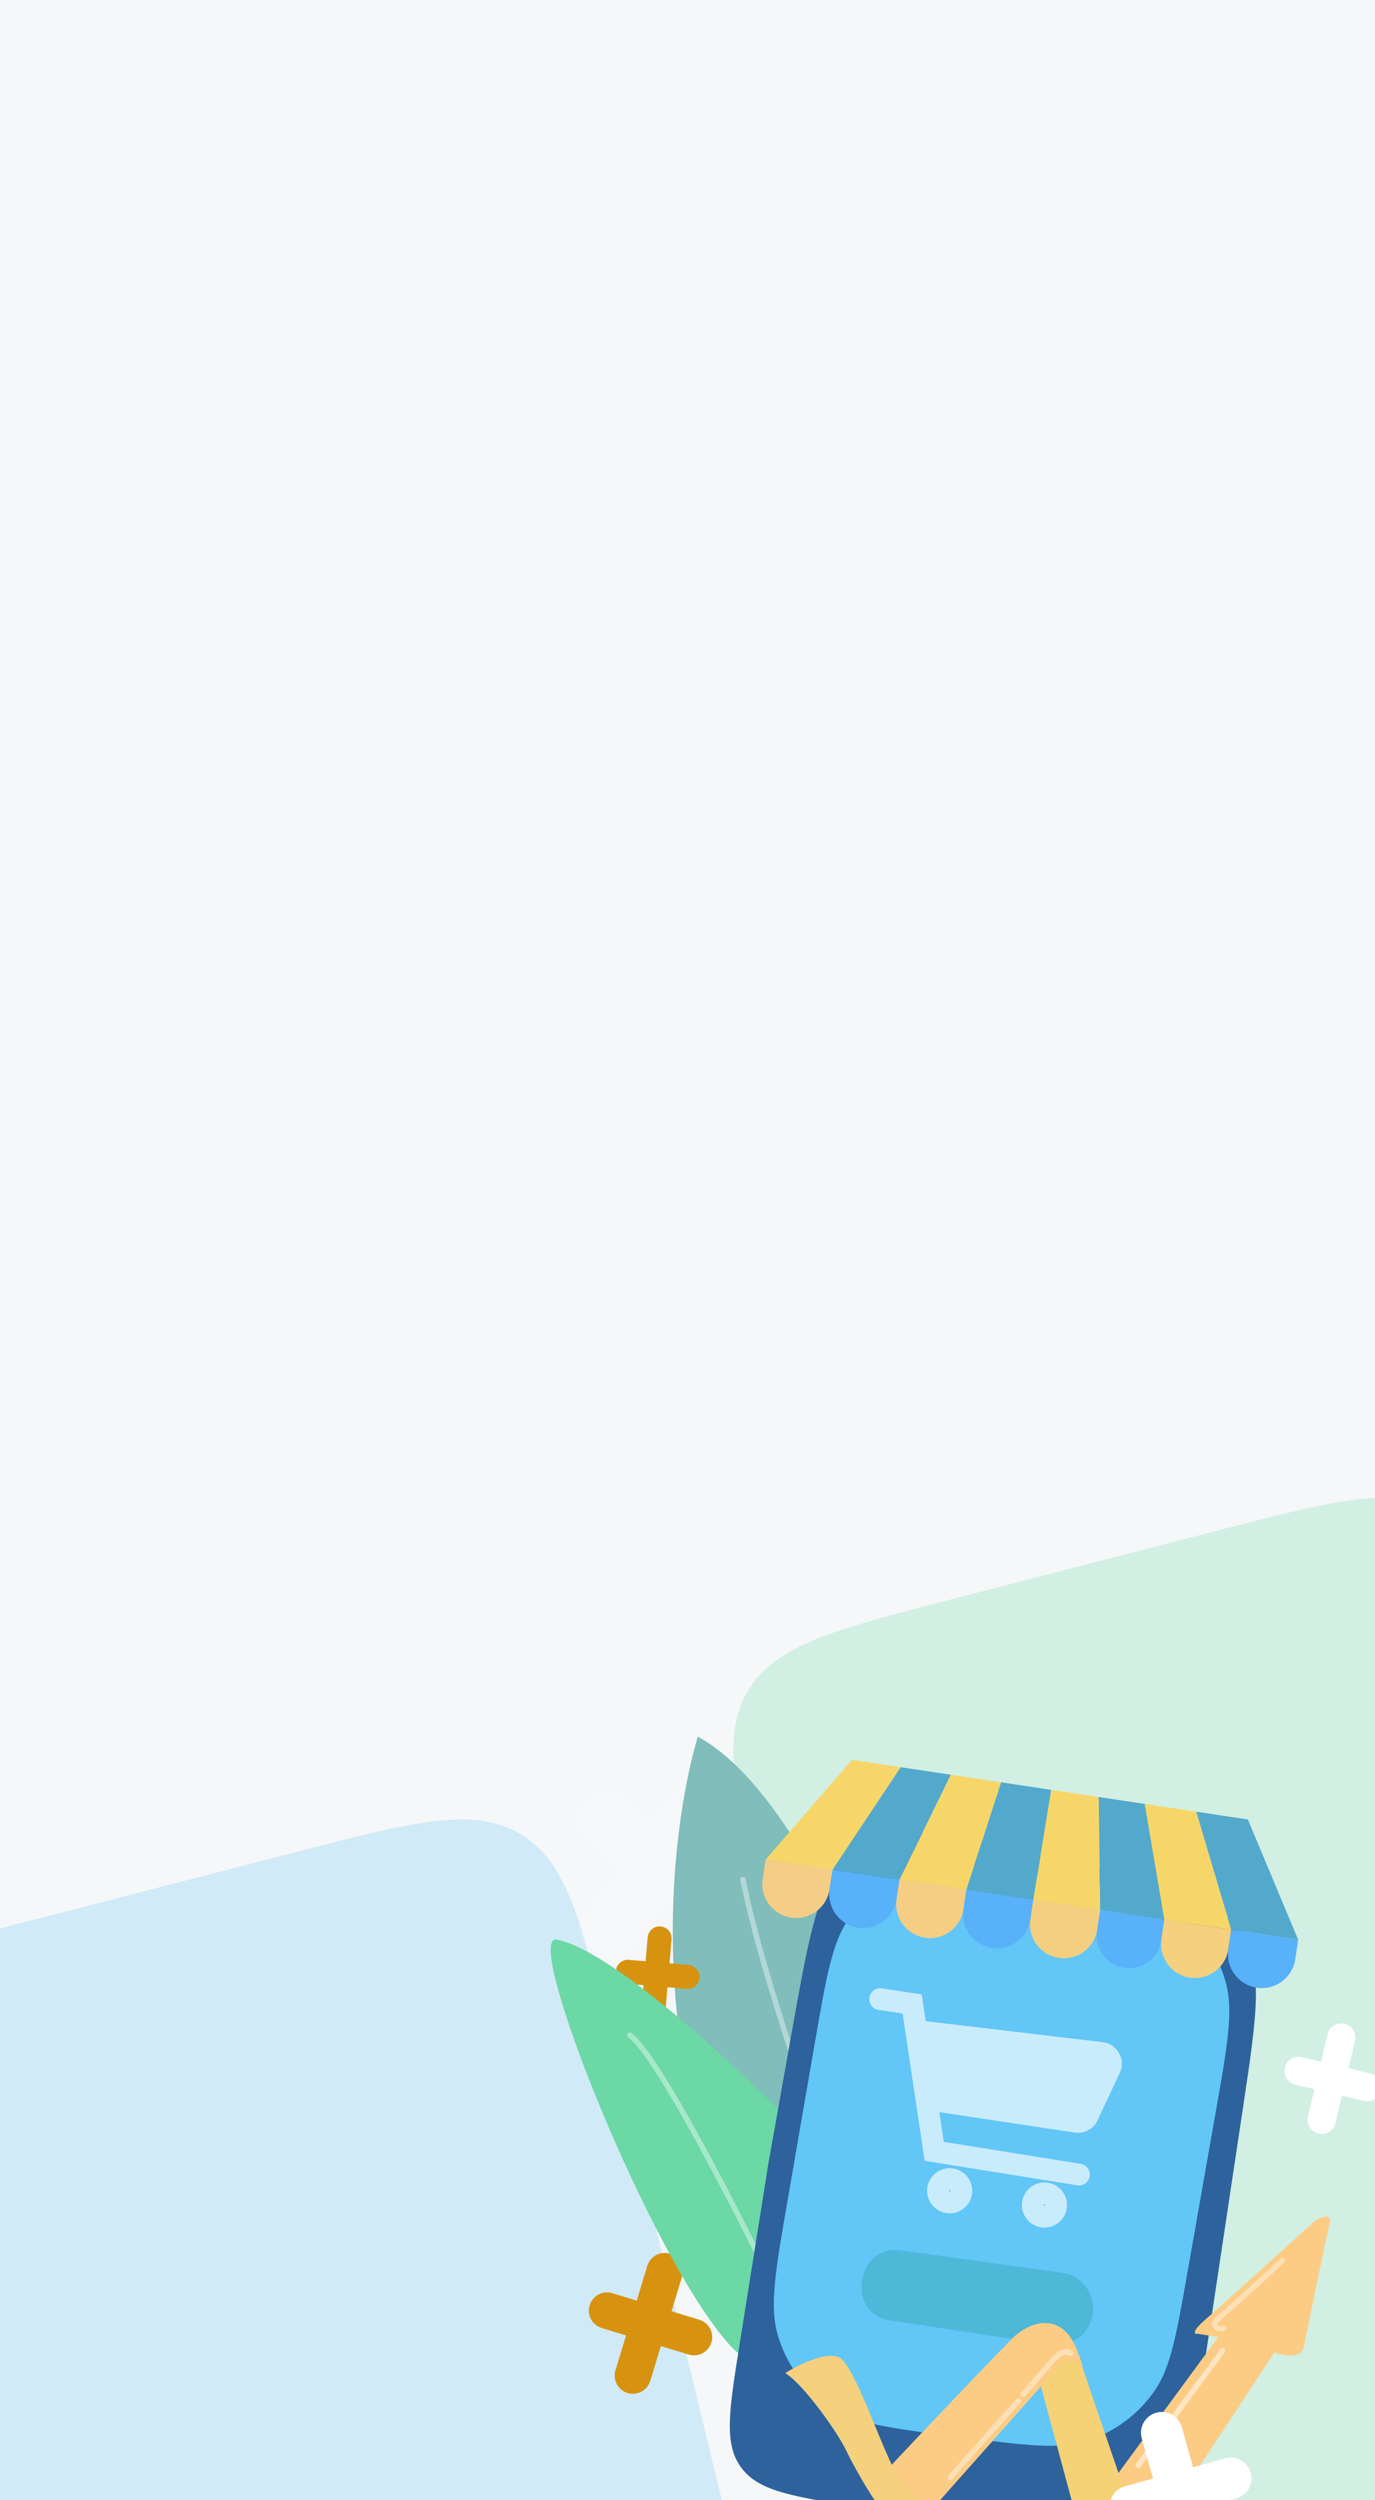 <svg width="312" height="567" viewBox="0 0 312 567" fill="none" xmlns="http://www.w3.org/2000/svg">
	<g clip-path="url(#clip0_121_103486)">
		<rect width="312" height="567" fill="#F5F7F8"/>
		<g filter="url(#filter0_f_121_103486)">
			<path d="M-36.11 507.041C-42.691 480.263 -45.981 466.874 -39.753 456.448C-33.524 446.023 -20.175 442.575 6.524 435.679L66.465 420.198C93.831 413.13 107.514 409.595 118.13 415.962C128.745 422.329 132.07 436.064 138.721 463.535L164.242 568.947C170.508 594.829 173.641 607.77 167.739 618.008C161.837 628.245 149.068 632.019 123.53 639.566L64.46 657.022C36.574 665.263 22.631 669.384 11.661 663.085C0.691 656.786 -2.779 642.667 -9.718 614.429L-36.11 507.041Z" fill="#62C6F7" fill-opacity="0.25"/>
		</g>
		<g filter="url(#filter1_f_121_103486)">
			<path d="M173.367 434.041C166.786 407.263 163.495 393.874 169.724 383.448C175.952 373.023 189.302 369.575 216.001 362.679L275.942 347.198C303.308 340.13 316.991 336.595 327.606 342.962C338.221 349.329 341.547 363.064 348.197 390.535L373.718 495.947C379.984 521.829 383.117 534.77 377.215 545.008C371.314 555.245 358.545 559.019 333.007 566.566L273.936 584.022C246.05 592.263 232.107 596.384 221.138 590.085C210.168 583.786 206.698 569.667 199.758 541.429L173.367 434.041Z" fill="#6BD8A6" fill-opacity="0.25"/>
		</g>
		<path opacity="0.1" fill-rule="evenodd" clip-rule="evenodd" d="M163.669 400.285C161.472 398.68 158.389 399.16 156.784 401.357L148.368 412.877L139.946 406.724C137.748 405.119 134.665 405.599 133.06 407.796L131.325 410.171C129.72 412.369 130.2 415.451 132.397 417.057L140.82 423.21L132.404 434.73C130.799 436.927 131.279 440.01 133.477 441.615L135.852 443.35C138.049 444.955 141.132 444.475 142.737 442.278L151.153 430.758L160.604 437.662C162.801 439.267 165.884 438.787 167.489 436.59L169.224 434.215C170.829 432.018 170.349 428.935 168.152 427.33L158.701 420.425L167.116 408.905C168.722 406.708 168.242 403.625 166.044 402.02L163.669 400.285Z" fill="white"/>
		<path fill-rule="evenodd" clip-rule="evenodd" d="M305.091 458.976C303.372 458.566 301.647 459.627 301.237 461.345L299.754 467.568L295.398 466.53C293.679 466.12 291.954 467.181 291.544 468.899C291.135 470.618 292.196 472.343 293.914 472.753L298.27 473.791L296.786 480.016C296.376 481.734 297.437 483.46 299.156 483.869C300.874 484.279 302.599 483.218 303.009 481.499L304.493 475.275L309.473 476.462C311.191 476.872 312.917 475.811 313.326 474.093C313.736 472.374 312.675 470.649 310.956 470.239L305.977 469.052L307.461 462.829C307.87 461.111 306.809 459.385 305.091 458.976Z" fill="white"/>
		<path fill-rule="evenodd" clip-rule="evenodd" d="M152.034 511.113C149.854 510.448 147.547 511.677 146.882 513.857L144.473 521.753L138.944 520.067C136.764 519.401 134.457 520.63 133.791 522.81C133.126 524.991 134.355 527.298 136.535 527.963L142.064 529.65L139.655 537.546C138.99 539.726 140.218 542.033 142.399 542.698C144.579 543.363 146.886 542.135 147.551 539.955L149.96 532.058L156.276 533.985C158.456 534.65 160.763 533.422 161.428 531.242C162.093 529.061 160.865 526.754 158.685 526.089L152.369 524.162L154.778 516.266C155.443 514.086 154.215 511.779 152.034 511.113Z" fill="#D79310"/>
		<path d="M172.312 515.971C145.505 470.531 151.825 415.625 158.336 393.853C173.187 401.78 186.235 426.302 190.902 437.571C195.875 482.638 199.119 561.411 172.312 515.971Z" fill="#80BDBB"/>
		<path fill-rule="evenodd" clip-rule="evenodd" d="M149.909 436.891C148.412 436.762 147.093 437.871 146.964 439.368L146.498 444.789L142.7 444.462C141.203 444.333 139.885 445.442 139.756 446.939C139.627 448.437 140.736 449.755 142.233 449.884L146.031 450.211L145.563 455.634C145.434 457.131 146.544 458.449 148.041 458.578C149.538 458.707 150.856 457.598 150.985 456.101L151.452 450.678L155.788 451.051C157.285 451.18 158.603 450.071 158.732 448.574C158.861 447.077 157.752 445.758 156.255 445.629L151.919 445.256L152.386 439.835C152.515 438.338 151.406 437.02 149.909 436.891Z" fill="#D79310"/>
		<path d="M126.364 439.867C140.421 442.76 172.605 473.674 186.94 488.771C185.834 509.739 180.014 547.704 165.583 531.817C147.543 511.958 118.2 438.187 126.364 439.867Z" fill="#6BD8A6"/>
		<path opacity="0.4" d="M176.515 520.55C167.993 502.844 149.342 466.258 142.908 461.565" stroke="white" stroke-width="1.232" stroke-linecap="round"/>
		<path opacity="0.4" d="M187.287 487.64C182.553 474.836 172.186 444.631 168.59 426.244" stroke="white" stroke-width="1.232" stroke-linecap="round"/>
		<path d="M179.7 460.654C184.029 436.357 186.194 424.209 195.159 418.389C204.123 412.569 216.101 415.536 240.057 421.47L245.183 422.739C265.872 427.864 276.217 430.426 281.518 438.354C286.818 446.283 285.233 456.821 282.061 477.899L274.075 530.984C270.58 554.21 268.833 565.823 260.516 571.887C252.199 577.951 240.608 576.062 217.426 572.286L194.272 568.514C179.418 566.094 171.991 564.884 168.116 559.521C164.241 554.157 165.425 546.726 167.793 531.863L174.398 490.405L179.7 460.654Z" fill="#2D629D"/>
		<path d="M184.909 463.217C187.529 448.081 188.838 440.514 192.611 435.114C196.519 429.519 202.243 425.449 208.812 423.594C215.15 421.804 222.728 423.052 237.885 425.547V425.547C253.311 428.087 261.024 429.357 266.504 433.163C272.181 437.106 276.297 442.913 278.137 449.576C279.912 456.008 278.555 463.706 275.84 479.102L269.505 515.034C266.945 529.555 265.665 536.816 262.06 542.086C258.294 547.592 252.777 551.663 246.404 553.637C240.305 555.526 232.99 554.606 218.359 552.767V552.767C202.407 550.762 194.43 549.76 188.731 546.049C182.782 542.174 178.425 536.288 176.457 529.466C174.573 522.932 175.944 515.011 178.686 499.168L184.909 463.217Z" fill="#62C6F7"/>
		<path d="M173.732 421.725L188.916 424.009L188.25 428.438C187.619 432.631 183.709 435.519 179.516 434.888V434.888C175.323 434.257 172.435 430.346 173.066 426.154L173.732 421.725Z" fill="#F5CD87"/>
		<path d="M188.918 424.009L204.102 426.294L203.436 430.722C202.805 434.915 198.894 437.803 194.701 437.172V437.172C190.508 436.541 187.621 432.631 188.252 428.438L188.918 424.009Z" fill="#58B1F9"/>
		<path d="M204.102 426.293L219.286 428.577L218.619 433.006C217.988 437.199 214.078 440.086 209.885 439.456V439.456C205.692 438.825 202.804 434.914 203.435 430.721L204.102 426.293Z" fill="#F5CE84"/>
		<path d="M219.285 428.578L234.469 430.862L233.803 435.291C233.172 439.484 229.262 442.372 225.069 441.741V441.741C220.876 441.11 217.988 437.199 218.619 433.007L219.285 428.578Z" fill="#58B1F9"/>
		<path d="M234.469 430.862L249.653 433.147L248.986 437.575C248.356 441.768 244.445 444.656 240.252 444.025V444.025C236.059 443.394 233.172 439.484 233.802 435.291L234.469 430.862Z" fill="#F5CF80"/>
		<path d="M249.652 433.146L264.204 435.336L263.49 440.081C262.885 444.099 259.138 446.866 255.119 446.262V446.262C251.101 445.657 248.334 441.91 248.938 437.891L249.652 433.146Z" fill="#58B1F9"/>
		<path d="M264.203 435.336L279.387 437.621L278.721 442.049C278.09 446.242 274.179 449.13 269.987 448.499V448.499C265.794 447.868 262.906 443.958 263.537 439.765L264.203 435.336Z" fill="#F5D07E"/>
		<path d="M279.387 437.621L294.571 439.906L293.904 444.334C293.274 448.527 289.363 451.415 285.17 450.784V450.784C280.977 450.153 278.09 446.243 278.72 442.05L279.387 437.621Z" fill="#58B1F9"/>
		<path fill-rule="evenodd" clip-rule="evenodd" d="M200.073 450.941C198.727 450.739 197.473 451.665 197.27 453.011C197.068 454.356 197.994 455.611 199.34 455.814L204.815 456.637L209.545 488.261L209.812 490.044L211.592 490.33L244.442 495.596C245.786 495.811 247.05 494.896 247.265 493.553C247.48 492.209 246.566 490.946 245.222 490.73L214.151 485.75L213.144 479.013L243.849 483.633C246.004 483.957 248.115 482.828 249.042 480.856L254.088 470.122C255.518 467.079 253.547 463.528 250.208 463.133L210.057 458.377L209.419 454.108L209.149 452.307L207.349 452.036L200.073 450.941ZM215.462 497.024C215.566 497.039 215.663 496.968 215.679 496.863C215.694 496.759 215.623 496.662 215.518 496.646C215.414 496.631 215.317 496.702 215.301 496.807C215.286 496.911 215.357 497.008 215.462 497.024ZM214.729 501.896C217.524 502.317 220.131 500.392 220.551 497.596C220.972 494.801 219.047 492.194 216.252 491.774C213.456 491.353 210.849 493.278 210.429 496.073C210.008 498.869 211.933 501.476 214.729 501.896ZM237.189 500.099C237.173 500.203 237.076 500.275 236.972 500.259C236.867 500.244 236.796 500.146 236.811 500.042C236.827 499.938 236.924 499.866 237.028 499.882C237.133 499.897 237.204 499.995 237.189 500.099ZM242.061 500.832C241.641 503.627 239.034 505.552 236.238 505.132C233.443 504.711 231.518 502.104 231.939 499.309C232.359 496.514 234.966 494.589 237.761 495.009C240.557 495.43 242.482 498.037 242.061 500.832Z" fill="white" fill-opacity="0.66"/>
		<path opacity="0.9" d="M195.55 517.526C195.882 516.083 196.048 515.361 196.297 514.77C197.415 512.12 199.969 510.36 202.843 510.257C203.484 510.234 204.217 510.335 205.684 510.538L240.908 515.404C245.777 516.077 248.985 520.826 247.792 525.594V525.594C246.759 529.723 242.757 532.392 238.548 531.758L202.659 526.359C201.823 526.233 201.404 526.17 201.05 526.08C197.858 525.272 195.586 522.448 195.478 519.156C195.466 518.791 195.494 518.369 195.55 517.526V517.526V517.526Z" fill="#4CB7D6"/>
		<path d="M193.309 399.114L204.697 400.827L188.916 424.009L173.732 421.725L193.309 399.114Z" fill="#F7D669"/>
		<path d="M204.382 400.78L215.77 402.493L204.102 426.293L188.918 424.009L204.382 400.78Z" fill="#53A9CC"/>
		<path d="M215.77 402.493L227.158 404.206L219.285 428.577L204.101 426.293L215.77 402.493Z" fill="#F7D669"/>
		<path d="M227.157 404.206L238.545 405.919L234.469 430.862L219.285 428.577L227.157 404.206Z" fill="#53A9CC"/>
		<path d="M238.545 405.92L249.3 407.538L249.653 433.147L234.469 430.863L238.545 405.92Z" fill="#F7D669"/>
		<path d="M249.301 407.539L260.056 409.157L264.205 435.337L249.653 433.148L249.301 407.539Z" fill="#53A9CC"/>
		<path d="M259.74 409.108L271.445 410.869L279.389 437.62L264.205 435.336L259.74 409.108Z" fill="#F7D669"/>
		<path d="M271.443 410.87L283.148 412.631L294.572 439.906L279.388 437.621L271.443 410.87Z" fill="#53A9CC"/>
		<path d="M276.457 529.991L252.051 563.197L251.43 573.779L260.682 576.789L289.188 533.524C289.188 533.524 295.146 535.715 295.848 532.262C297.507 524.101 300.994 507.092 301.666 504.346C302.338 501.6 299.626 502.853 298.186 503.823C291.566 509.836 277.434 522.633 273.865 525.719C270.295 528.805 270.942 529.377 271.712 529.277L276.457 529.991Z" fill="#FCCC84"/>
		<path d="M244.344 571.419L235.627 539.052L244.092 532.238C248.31 545.058 256.843 569.612 257.551 571.788C258.215 573.829 258.912 576.521 261.092 576.203C261.092 576.203 259.673 578.506 258.133 578.669C256.558 578.953 254.453 578.413 250.657 577.842C246.852 577.27 244.812 573.322 244.344 571.419Z" fill="#F5D276"/>
		<path d="M230.221 529.823C229.238 530.642 210.298 550.44 201.04 560.369L204.475 566.621L211.745 568.773C220.702 558.691 239.009 538.068 240.579 536.234C242.149 534.399 244.607 535.978 245.688 536.68C244.473 532.955 243.163 528.672 239.501 527.279C237.243 526.42 234.131 526.564 230.221 529.823Z" fill="#FCCC84"/>
		<path d="M190.059 534.462C186.845 533.461 180.799 536.519 178.178 538.174C182.321 540.739 190.067 551.608 192.027 555.784C193.594 559.126 198.454 567.664 200.251 569.272C202.049 570.879 209.182 572.722 211.783 568.719C211.783 568.719 206.147 567.29 202.007 558.256C197.866 549.223 193.273 535.463 190.059 534.462Z" fill="#F5D07D"/>
		<path opacity="0.5" d="M258.26 559.095L274.231 537.431" stroke="white" stroke-width="1.232" stroke-linecap="round"/>
		<path opacity="0.5" d="M274.897 536.589L277.355 533.137" stroke="white" stroke-width="1.232" stroke-linecap="round"/>
		<path opacity="0.4" d="M277.621 528.739C277.961 528.728 278.228 528.443 278.217 528.103C278.206 527.763 277.922 527.497 277.582 527.507L277.621 528.739ZM291.35 513.162C291.599 512.93 291.613 512.54 291.382 512.291C291.15 512.042 290.76 512.028 290.511 512.26L291.35 513.162ZM277.582 527.507C277.273 527.517 276.946 527.494 276.678 527.428C276.387 527.357 276.28 527.265 276.257 527.232C276.254 527.229 276.251 527.226 276.251 527.204C276.252 527.173 276.263 527.093 276.336 526.952C276.489 526.66 276.848 526.223 277.572 525.62L276.783 524.673C276.015 525.314 275.508 525.876 275.244 526.382C274.969 526.91 274.92 527.468 275.246 527.936C275.529 528.342 276.001 528.531 276.385 528.625C276.792 528.724 277.237 528.751 277.621 528.739L277.582 527.507ZM277.572 525.62C280.571 523.119 288.013 516.267 291.35 513.162L290.511 512.26C287.165 515.373 279.75 522.199 276.783 524.673L277.572 525.62Z" fill="white"/>
		<path opacity="0.4" d="M215.651 561.85C215.743 561.594 225.956 550.199 231.051 544.534" stroke="white" stroke-width="1.232" stroke-linecap="round"/>
		<path opacity="0.4" d="M232.161 543.008L239.364 534.748C240.133 533.984 241.931 532.711 242.969 533.734" stroke="white" stroke-width="1.232" stroke-linecap="round"/>
		<path fill-rule="evenodd" clip-rule="evenodd" d="M262.353 547.174C259.842 547.874 258.374 550.478 259.074 552.99L261.612 562.084L255.244 563.86C252.733 564.561 251.265 567.165 251.965 569.677C252.666 572.188 255.27 573.656 257.782 572.955L264.149 571.179L266.687 580.275C267.388 582.786 269.992 584.254 272.503 583.554C275.015 582.853 276.483 580.249 275.782 577.737L273.244 568.641L280.519 566.612C283.031 565.911 284.499 563.307 283.798 560.795C283.097 558.284 280.493 556.816 277.982 557.517L270.707 559.546L268.169 550.452C267.469 547.941 264.865 546.473 262.353 547.174Z" fill="white"/>
	</g>
	<defs>
		<filter id="filter0_f_121_103486" x="-185.072" y="270.638" width="497.951" height="537.506" filterUnits="userSpaceOnUse" color-interpolation-filters="sRGB">
			<feFlood flood-opacity="0" result="BackgroundImageFix"/>
			<feBlend mode="normal" in="SourceGraphic" in2="BackgroundImageFix" result="shape"/>
			<feGaussianBlur stdDeviation="71" result="effect1_foregroundBlur_121_103486"/>
		</filter>
		<filter id="filter1_f_121_103486" x="24.404" y="197.638" width="497.951" height="537.506" filterUnits="userSpaceOnUse" color-interpolation-filters="sRGB">
			<feFlood flood-opacity="0" result="BackgroundImageFix"/>
			<feBlend mode="normal" in="SourceGraphic" in2="BackgroundImageFix" result="shape"/>
			<feGaussianBlur stdDeviation="71" result="effect1_foregroundBlur_121_103486"/>
		</filter>
		<clipPath id="clip0_121_103486">
			<rect width="312" height="567" fill="white"/>
		</clipPath>
	</defs>
</svg>

